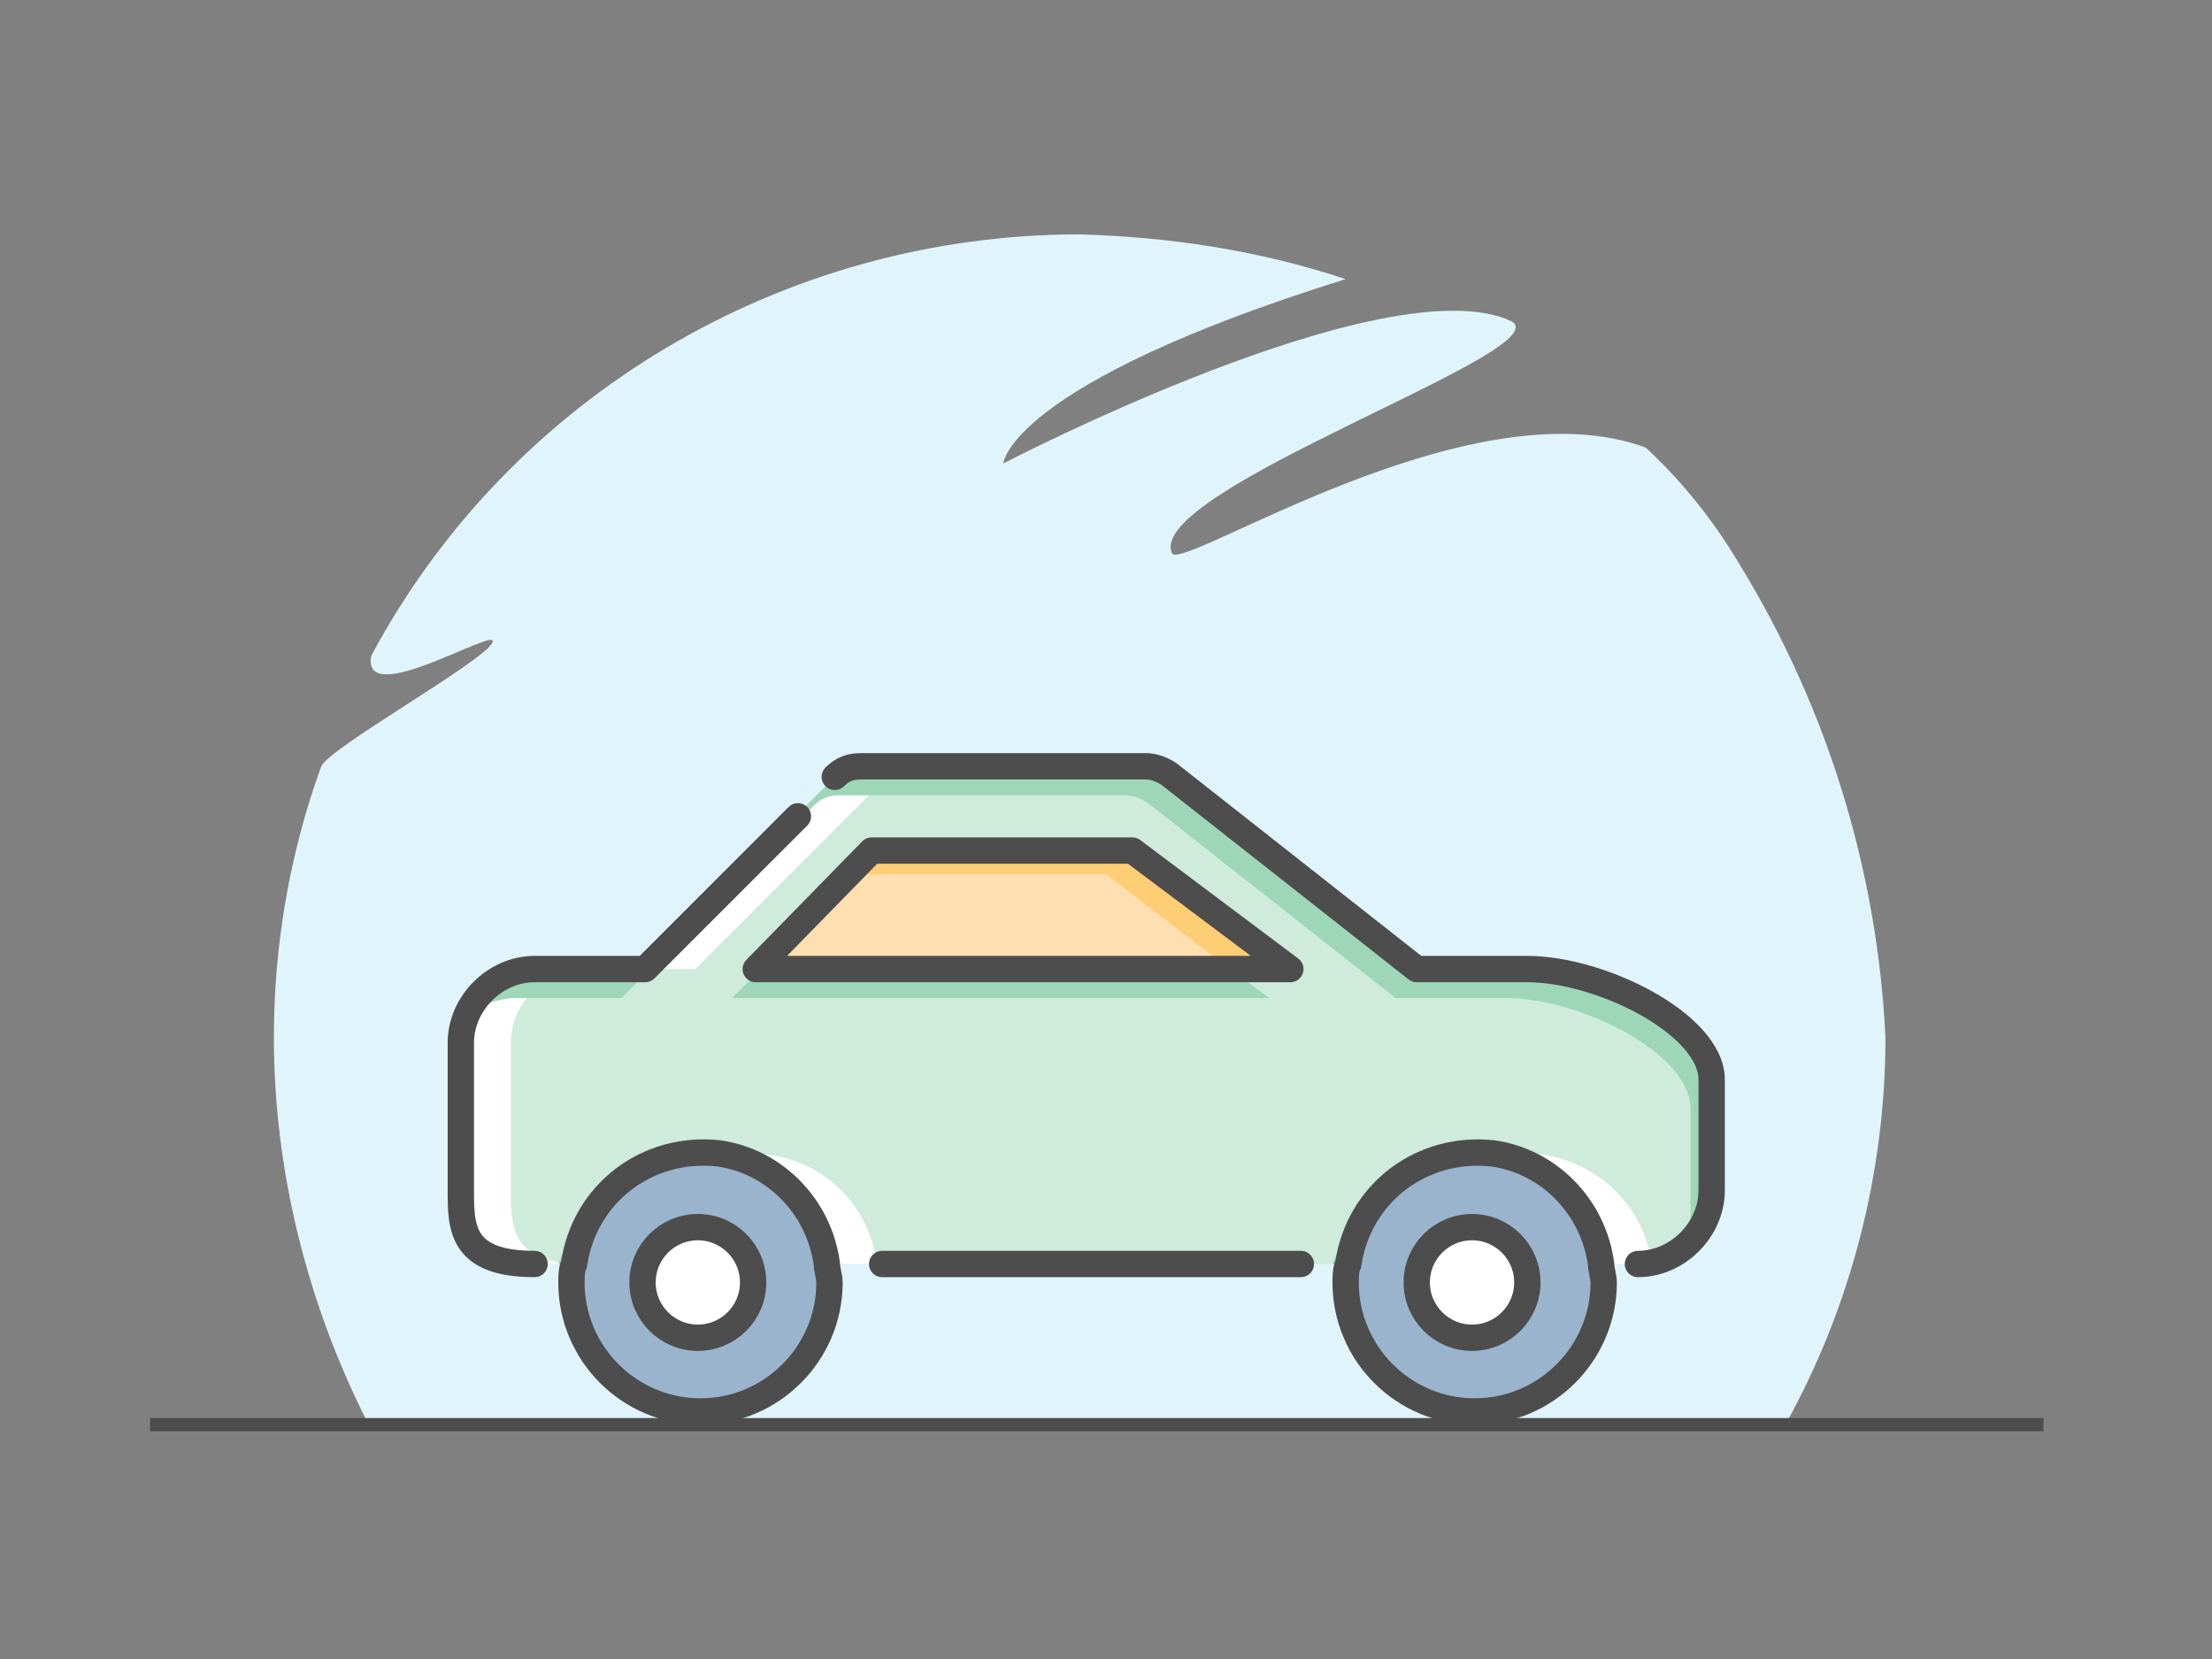 <?xml version="1.0" encoding="utf-8"?>
<!-- Generator: Adobe Illustrator 22.1.0, SVG Export Plug-In . SVG Version: 6.00 Build 0)  -->
<svg version="1.1" id="Layer_1" xmlns="http://www.w3.org/2000/svg" xmlns:xlink="http://www.w3.org/1999/xlink" x="0px" y="0px"
	 viewBox="0 0 84 63" style="enable-background:new 0 0 84 63;" xml:space="preserve">
<rect x="0" y="0" width="84" height="63" fill="#808080" stroke="none"/>
<title>Cars</title>
<g>
	<g id="Layer_2_1_">
		<g id="Layer_1-2">
			<g id="category_grid_icon_C_2">
				<rect style="fill:#FFFFFF;fill-opacity:0;" width="84" height="63"/>
				<path style="fill:#E0F4FB;" d="M71.6,39.4c0,5.1-1.3,10.2-3.8,14.7H14c-2.3-4.5-3.6-9.6-3.6-14.7c0-3.5,0.6-7,1.8-10.3
					c0.3-0.7,6.2-4,6.5-4.7s-5,2.6-4.6,0.5c5.3-9.9,15.7-16,26.9-16c3.4,0.1,6.8,0.6,10.1,1.7c-12.8,4-13,7-13,7s14.6-7.6,19.3-5.4
					c1.9,1.1-13.9,6.4-12.9,8.8c0.3,0.8,11.3-6.5,18-4c1.4,1.3,2.6,2.8,3.6,4.5C69.4,26.9,71.3,33.1,71.6,39.4z"/>
				<line style="fill:none;stroke:#4D4D4D;stroke-width:0.5;stroke-miterlimit:10;" x1="5.7" y1="54.1" x2="77.6" y2="54.1"/>
				<g id="_Group_">
					<path style="fill:#CEEBDB;" d="M65,41v4.2c0,1.5-1.3,2.8-2.8,2.8h-1.4c-0.4-2.7-2.8-4.5-5.5-4.2c-2.2,0.3-3.9,2-4.2,4.2H31.4
						c-0.4-2.7-2.8-4.5-5.5-4.2c-2.2,0.3-3.9,2-4.2,4.2h-1.5c-2.8,0-2.8-1.4-2.8-2.8v-5.6c0-1.5,1.3-2.8,2.8-2.8h4.2l7.3-7.3
						c0.3-0.3,0.6-0.4,1-0.4h10.8c0.3,0,0.6,0.1,0.9,0.3l9.4,7.4H58C60.8,36.8,65,38.9,65,41z M28.7,36.8H49l-6-4.5h-9.9L28.7,36.8z
						"/>
					<path style="fill:#FFFFFF;" d="M19.4,45.2v-5.6c0-1.5,1.3-2.8,2.8-2.8h-2c-1.5,0-2.8,1.3-2.8,2.8v5.6c0,1.4,0,2.8,2.8,2.8h1.5
						l0,0C19.4,47.8,19.4,46.5,19.4,45.2z"/>
					<path style="fill:#FFFFFF;" d="M57.9,43.8c-0.3,0-0.7,0-1,0.1c2,0.4,3.5,2.1,3.8,4.1h1.5c0.2,0,0.4,0,0.5-0.1
						C62.4,45.6,60.3,43.8,57.9,43.8z"/>
					<path style="fill:#FFFFFF;" d="M33.7,29.5c0.3-0.3,0.6-0.4,1-0.4h-2c-0.4,0-0.7,0.1-1,0.4l-7.3,7.3h2L33.7,29.5z"/>
					<path style="fill:#FFFFFF;" d="M51,48L51,48z"/>
					<path style="fill:#FFFFFF;" d="M28.5,43.8c-0.3,0-0.7,0-1,0.1c2,0.4,3.5,2.1,3.8,4.1h2C33,45.6,31,43.8,28.5,43.8z"/>
					<path style="fill:#9DD7B7;" d="M21.2,48h0.5c0.1-0.6,0.3-1.1,0.5-1.6C21.8,46.8,21.4,47.4,21.2,48z"/>
					<polygon style="fill:#9DD7B7;" points="48.2,37.9 46.7,36.8 28.9,36.8 27.8,37.9 					"/>
					<path style="fill:#9DD7B7;" d="M58,36.8h-4.2l-9.4-7.4c-0.3-0.2-0.6-0.3-0.9-0.3H32.7c-0.4,0-0.7,0.1-1,0.4l-7.3,7.3h-4.2
						c-1.1,0-2.2,0.7-2.6,1.8c0.5-0.4,1.1-0.6,1.8-0.7h4.2l7.3-7.3c0.3-0.3,0.6-0.4,1-0.4h10.8c0.3,0,0.6,0.1,0.9,0.3l9.4,7.4h4.2
						c2.8,0,7,2.1,7,4.2v4.2c0,0.4-0.1,0.7-0.2,1.1c0.6-0.5,1-1.3,1-2.2V41C65,38.9,60.8,36.8,58,36.8z"/>
					<path style="fill:#9DD7B7;" d="M50.6,48h0.5c0.1-0.6,0.3-1.1,0.5-1.6C51.2,46.8,50.8,47.4,50.6,48z"/>
					<path style="fill:#9AB4CE;" d="M60.8,48c0,0.2,0.1,0.5,0.1,0.7c0,2.7-2.2,4.9-4.9,4.9c-2.7,0-4.9-2.2-4.9-4.9
						c0-0.2,0-0.5,0.1-0.7c0.4-2.7,2.8-4.5,5.5-4.2C58.8,44.1,60.5,45.8,60.8,48L60.8,48z M58,48.7c0-1.2-0.9-2.1-2.1-2.1
						s-2.1,0.9-2.1,2.1s0.9,2.1,2.1,2.1c0,0,0,0,0,0C57.1,50.8,58,49.9,58,48.7z"/>
					<circle style="fill:#FFFFFF;" cx="55.9" cy="48.7" r="2.1"/>
					<polygon style="fill:#FDDFB1;" points="49,36.8 28.7,36.8 33.1,32.3 43,32.3 					"/>
					<polygon style="fill:#FDCE74;" points="42,33.2 46.7,36.8 49,36.8 43,32.3 33.1,32.3 32.2,33.2 					"/>
					<path style="fill:#9AB4CE;" d="M31.4,48c0,0.2,0.1,0.5,0.1,0.7c0,2.7-2.2,4.9-4.9,4.9s-4.9-2.2-4.9-4.9c0-0.2,0-0.5,0.1-0.7
						c0.4-2.7,2.8-4.5,5.5-4.2C29.4,44.1,31.1,45.8,31.4,48L31.4,48z M28.6,48.7c0-1.2-0.9-2.1-2.1-2.1s-2.1,0.9-2.1,2.1
						c0,1.2,0.9,2.1,2.1,2.1l0,0C27.7,50.8,28.6,49.9,28.6,48.7L28.6,48.7z"/>
					<circle style="fill:#FFFFFF;" cx="26.5" cy="48.7" r="2.1"/>
					<path style="fill:none;stroke:#4D4D4D;stroke-miterlimit:10;" d="M31.4,48c0,0.2,0.1,0.5,0.1,0.7c0,2.7-2.2,4.9-4.9,4.9
						s-4.9-2.2-4.9-4.9c0-0.2,0-0.5,0.1-0.7c0.4-2.7,2.8-4.5,5.5-4.2C29.4,44.1,31.1,45.8,31.4,48L31.4,48z"/>
					<circle style="fill:none;stroke:#4D4D4D;stroke-miterlimit:10;" cx="26.5" cy="48.7" r="2.1"/>
					<circle style="fill:none;stroke:#4D4D4D;stroke-miterlimit:10;" cx="55.9" cy="48.7" r="2.1"/>
					<path style="fill:none;stroke:#4D4D4D;stroke-miterlimit:10;" d="M60.8,48c0,0.2,0.1,0.5,0.1,0.7c0,2.7-2.2,4.9-4.9,4.9
						c-2.7,0-4.9-2.2-4.9-4.9c0-0.2,0-0.5,0.1-0.7c0.4-2.7,2.8-4.5,5.5-4.2C58.8,44.1,60.5,45.8,60.8,48L60.8,48z"/>
					<path style="fill:none;stroke:#4D4D4D;stroke-linecap:round;stroke-linejoin:round;" d="M30.3,31l-5.8,5.8h-4.2
						c-1.5,0-2.8,1.3-2.8,2.8v5.6c0,1.4,0,2.8,2.8,2.8l0,0"/>
					<path style="fill:none;stroke:#4D4D4D;stroke-linecap:round;stroke-linejoin:round;" d="M62.2,48L62.2,48
						c1.5,0,2.8-1.3,2.8-2.8V41c0-2.1-4.2-4.2-7-4.2h-4.2l-9.4-7.4c-0.3-0.2-0.6-0.3-0.9-0.3H32.7c-0.4,0-0.7,0.1-1,0.4"/>
					<line style="fill:none;stroke:#4D4D4D;stroke-linecap:round;stroke-linejoin:round;" x1="49.4" y1="48" x2="33.5" y2="48"/>
					<polygon style="fill:none;stroke:#4D4D4D;stroke-linejoin:round;" points="49,36.8 28.7,36.8 33.1,32.3 43,32.3 					"/>
				</g>
			</g>
		</g>
	</g>
</g>
</svg>
